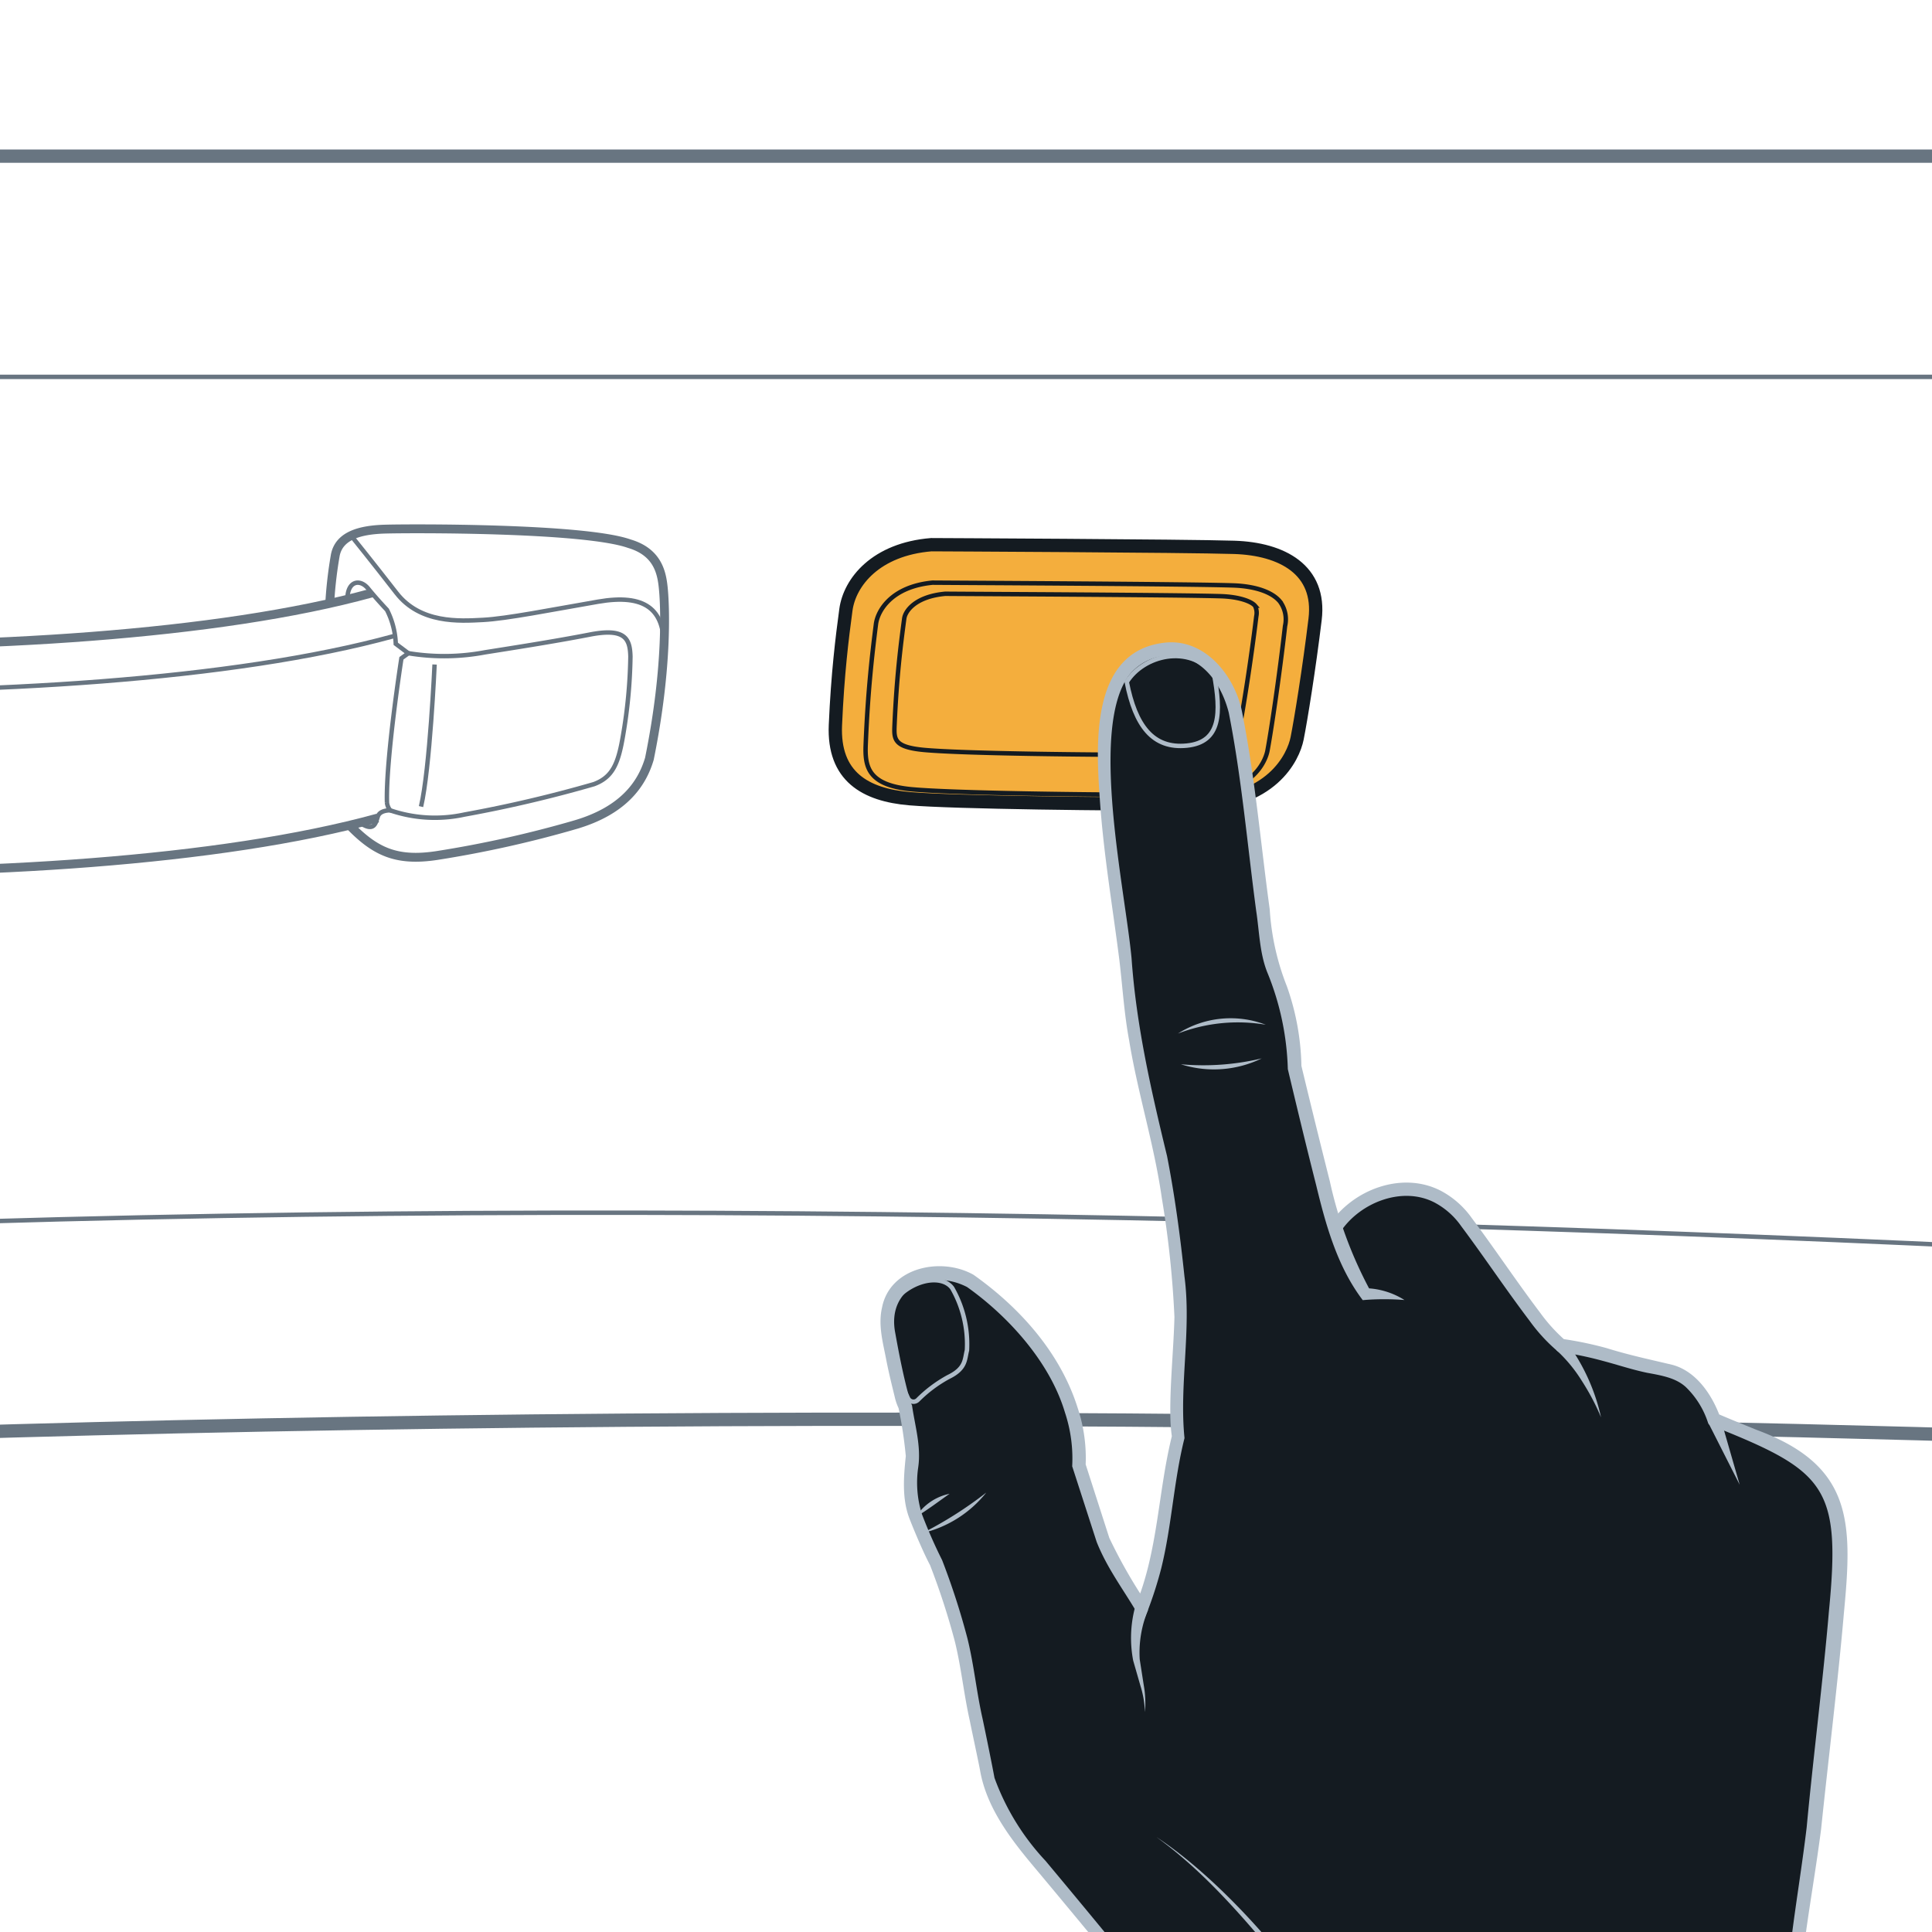 <svg xmlns="http://www.w3.org/2000/svg" width="218" height="218" viewBox="0 0 218 218"><g id="a6bd75ab-cb2c-42ec-b67f-c4d9a433e9f0" data-name="illustration"><path d="M-191.452-41.371s15.381,24.324,23.194,34.334,27.343,24.658,76.66,24.658H299.516" style="fill:none;stroke:#687581;stroke-miterlimit:10;stroke-width:1.5px"/><path d="M-228.806-41.371c48.34,69.489,52.491,83.894,157.472,83.894H301.714" style="fill:none;stroke:#687581;stroke-miterlimit:10;stroke-width:0.5px"/><path d="M-120.407,359.907c-7.324-4.639-14.16-16.6-14.892-21.24s-8.472-89.306-10.743-133.79c-1.767-34.623,16.6-34.668,75.9-40.493h0c73.585-4.048,187.685-6.727,342.8-.767" style="fill:none;stroke:#687581;stroke-miterlimit:10;stroke-width:1.5px"/><path d="M299.516,145c-143.173-9.851-418.5-18.254-510.021,21.853" style="fill:none;stroke:#687581;stroke-miterlimit:10;stroke-width:0.5px"/><path d="M37.225,67.766a47.539,47.539,0,0,1,.607-5.113c.433-2.253,2.859-2.86,5.546-2.946s22.532-.174,27.645,1.646c3.206.953,3.64,3.293,3.813,4.94s.607,8.666-1.56,19.325c-.867,2.947-3.033,5.893-8.406,7.453a125.763,125.763,0,0,1-15.6,3.467c-4.593.693-6.967-.471-9.827-3.417" style="fill:none;stroke:#687581;stroke-miterlimit:10"/><path d="M74.91,73.073c.066-4.329-2.115-6.1-7.431-5.18S57.2,69.806,54.508,69.948s-7.088.425-9.782-3.048-5.109-6.462-5.109-6.462" style="fill:none;stroke:#687581;stroke-miterlimit:10;stroke-width:0.5px"/><path d="M39.2,67.609c0-2.055,1.417-2.339,2.339-1.2s2.126,2.41,2.126,2.41a9.214,9.214,0,0,1,.993,3.828l1.417,1.063-.78.567s-1.772,11.341-1.63,16.3a1.736,1.736,0,0,0,.363.861s-1.146-.053-1.391.686-.4,1.793-1.984.738" style="fill:none;stroke:#687581;stroke-miterlimit:10;stroke-width:0.5px"/><path d="M44.026,91.435a15.626,15.626,0,0,0,8.386.475,147.349,147.349,0,0,0,14.609-3.429c2.11-.791,2.743-2.32,3.27-5.432a57.068,57.068,0,0,0,.844-8.966c-.052-1.952-.527-3.27-4.588-2.479s-9.177,1.582-11.814,2a24.808,24.808,0,0,1-8.66.1" style="fill:none;stroke:#687581;stroke-miterlimit:10;stroke-width:0.5px"/><path d="M49.036,74.98s-.527,11.761-1.529,16.033" style="fill:none;stroke:#687581;stroke-miterlimit:10;stroke-width:0.5px"/><path d="M-83.078,66.4c18.067,6.669,90.256,10.089,125.038.508" style="fill:none;stroke:#687581;stroke-miterlimit:10"/><path d="M-86.1,71.371c18.786,6.934,94.38,10.362,130.547.4" style="fill:none;stroke:#687581;stroke-miterlimit:10;stroke-width:0.5px"/><path d="M-84.375,91.809c18.524,6.838,91.346,10.315,127.009.491" style="fill:none;stroke:#687581;stroke-miterlimit:10"/><path d="M105.086,61.461s28.763.128,34.174.3,9.807,2.537,9.131,8.117-1.607,11.328-2.029,13.442-2.875,7.364-11.752,7.4-26.988-.175-31.976-.6-8.623-2.5-8.369-8.31.76-9.867,1.183-13S98.83,61.968,105.086,61.461Z" style="fill:#f4ae3d;stroke:#141b21;stroke-miterlimit:10;stroke-width:1.5px"/><path d="M133.513,89.693c-11.19,0-25.961-.209-30.589-.628-5.021-.453-5.343-2.568-5.241-5.076.243-6.008.724-10.147,1.155-13.553.194-1.538,1.759-4.24,6.382-4.691,3.356.027,28.764.142,33.933.313,2.49.084,4.418.752,5.286,1.833A3.376,3.376,0,0,1,145,70.639c-.651,5.74-1.573,11.867-1.987,14.081-.095.507-1.134,4.937-8.413,4.971Z" style="fill:none;stroke:#141b21;stroke-miterlimit:10;stroke-width:0.5px"/><path d="M132.387,85.181c-10.7,0-23.533-.171-27.928-.543-3.631-.307-3.591-1.209-3.521-2.848.231-5.308.685-8.975,1.094-12,.112-.83,1.223-2.48,4.635-2.792,2.065.023,26.141.121,31.071.275,2.095.065,3.452.585,3.869,1.071a1.832,1.832,0,0,1,.149,1.2c-.617,5.1-1.49,10.531-1.882,12.493-.025.126-.69,3.113-6.454,3.138Z" style="fill:none;stroke:#141b21;stroke-miterlimit:10;stroke-width:0.5px"/><path d="M202.71,235.924c-.123-.535-.226-1.087-.313-1.666a.06.06,0,0,0,0-.031c-1.273-8.786,1.748-21.944,2.435-29.33.741-7.871,2.639-22.357,2.782-29.446s-2.571-9.27-4.8-10.889-5.437-2.649-9.419-4.408c-1.946-5.072-4.456-5.449-7.1-5.938s-5.679-1.8-10.157-2.409c-2.346-1.773-6.036-7.7-10.742-14.024s-12.2-3.183-14.737.777c-1.17-3.84-4.565-18.113-4.565-18.113-.069-6.479-2.473-10.674-2.876-12.648s-2.337-19.483-3.52-26.164-5.219-8.6-7.867-8.421-7.049,1.574-7.191,10.649c-.152,10.067,2.144,20.531,2.7,27.633s2.857,15.206,3.667,19.069,2.389,14.932,2.219,18.683-.688,9.8-.292,12.973c0,0-1.023,4.356-1.659,9.606a40.68,40.68,0,0,1-2.437,9.59s-3.888-6.088-4.3-7.415-2.79-8.654-2.79-8.654,1.339-11.073-12.269-20.825c-3.286-1.711-8.075-1.007-9.124,2.964,2.031-3.078,5.829-3.847,7.081-2.14a12.693,12.693,0,0,1,1.662,7.023c-.264,1.034-.1,2.052-2.1,3.015a15,15,0,0,0-3.448,2.585.687.687,0,0,1-1.1-.2l-1.059-2.253-.137.032a13.015,13.015,0,0,0,.895,3.159s.859,4.656.823,5.5-.671,4.392.371,6.94c0,0,.325.82.748,1.828a35.911,35.911,0,0,0,1.537,3.351s2.768,7.091,3.427,11.65,2.16,10.921,2.4,12.512,2.288,5.755,5.727,9.651,30.2,36.645,31.725,40.128c5.736,13.182,22.467,39.25,25.317,53.215,17.684,8.09,46.263-7.284,59.713-1.571C233.939,301.918,204.714,244.623,202.71,235.924Z" style="fill:#141b21"/><path d="M107.439,145.347a12.693,12.693,0,0,1,1.662,7.023c-.264,1.034-.1,2.052-2.1,3.015a15,15,0,0,0-3.448,2.585.687.687,0,0,1-1.1-.2l-1.059-2.253-.137.032c-.247-1.108-.558-2.592-.939-4.6a7.661,7.661,0,0,1,.038-3.464C102.389,144.409,106.187,143.64,107.439,145.347Z" style="fill:#141b21"/><path d="M174.226,303.488c-1.5-5.923-4.205-11.429-6.9-16.881-5.812-11.6-12.658-22.643-18.284-34.357a24.473,24.473,0,0,0-3.51-5.708c-9.2-12.126-18.886-23.957-28.636-35.628-2.715-3.218-5.562-6.844-6.308-11.142-.1-.612-1.018-4.867-1.156-5.6-.668-2.947-.971-6.052-1.69-8.959a80.966,80.966,0,0,0-2.8-8.613c-.648-1.209-1.666-3.567-2.307-5.209-.882-2.265-.668-4.751-.428-7.1a49.237,49.237,0,0,0-.824-5.444l.165.354a6.182,6.182,0,0,1-.6-1.622c-.327-1.331-.694-2.822-.95-4.159-.363-1.919-.936-3.882-.472-5.885.891-4.559,6.683-5.736,10.311-3.7,5.237,3.7,9.837,8.838,11.782,15.085a17.879,17.879,0,0,1,.875,6.515l-.032-.324,2.709,8.423a57.62,57.62,0,0,0,4.28,7.483l-1.305.114c2.523-6.068,2.517-12.751,4.08-19.077-.491-3.281.2-9.294.293-13.455a112.342,112.342,0,0,0-1.428-13.442c-.854-6.014-2.707-11.783-3.687-17.785-.557-2.98-.742-6.065-1.1-9.056-.758-5.982-1.788-11.989-2.2-18.082-.441-6.326-1.086-16.879,7.442-17.73,4.392-.414,7.64,3.619,8.539,7.513,1.518,7.489,2.152,15.057,3.187,22.6a28.25,28.25,0,0,0,1.937,8.677,28.469,28.469,0,0,1,1.638,8.975q1.569,6.534,3.213,13.049a47.019,47.019,0,0,0,4.577,12.347l-.574-.31a8.644,8.644,0,0,1,4.411,1.334,28.638,28.638,0,0,0-4.383-.013l-.327.027-.247-.337c-2.7-3.723-3.955-8.288-5.01-12.652-1.106-4.354-2.156-8.714-3.194-13.08a30.907,30.907,0,0,0-2.337-10.965c-.851-2.178-.878-4.587-1.228-6.861-1-7.459-1.643-15.048-3.1-22.4-.681-2.676-2.3-5.37-5.007-6.221a5.93,5.93,0,0,0-6.305,2.085c-4.4,6.111-.382,24.083.348,31.884.533,7.583,2.212,14.906,4,22.281.88,4.5,1.484,9.008,1.963,13.567.808,6.023-.6,12.3.009,18.267-1.213,4.806-1.43,9.843-2.616,14.654a44.419,44.419,0,0,1-2.058,6.117l-.777-1.222c-1.56-2.611-3.332-4.978-4.463-7.839l-2.716-8.395-.044-.136a16.444,16.444,0,0,0-.816-6.068c-1.724-5.794-6.528-10.957-11.05-14.16-4.1-2.107-9.086.092-8.1,5.177.437,2.439.941,5.027,1.62,7.429.05.126.11.36.169.476-.012-.008.05.07-.061-.083l.165.354c.327,2.3,1.045,4.609.7,6.986a11.9,11.9,0,0,0,.416,5.286,55.834,55.834,0,0,0,2.281,5.192,82.491,82.491,0,0,1,2.855,8.827c.745,3.018,1.018,6.018,1.7,9.027.3,1.39,1.1,5.325,1.354,6.716a27.281,27.281,0,0,0,5.767,9.37c9.8,11.751,19.437,23.556,28.666,35.743a25.712,25.712,0,0,1,3.643,5.954c5.584,11.675,12.292,22.831,17.737,34.6,2.537,5.543,5.046,11.207,6.2,17.222Z" style="fill:#aebbc7"/><path d="M130.47,207.276c8.833,5.767,21.5,20.481,23.923,30.832-.268-.781-.475-1.581-.791-2.34a61.574,61.574,0,0,0-9.244-14.519c-4.181-5.047-8.551-10.112-13.888-13.973Z" style="fill:#aebbc7"/><path d="M129.552,181.636a12.526,12.526,0,0,0-.95,5.6l.461,2.953a11.2,11.2,0,0,1,.125,3,11,11,0,0,0-.492-2.925l-.83-2.884a13.485,13.485,0,0,1,.253-6.184l1.433.441Z" style="fill:#aebbc7"/><path d="M103.348,171.152a5.934,5.934,0,0,1,3.8-2.6c-1.127.786-2.608,1.913-3.8,2.6Z" style="fill:#aebbc7"/><path d="M104.1,172.983a44.317,44.317,0,0,0,7.188-4.567,13.029,13.029,0,0,1-7.188,4.567Z" style="fill:#aebbc7"/><path d="M101.4,155.517l1.056,2.251a.685.685,0,0,0,1.1.2A15.044,15.044,0,0,1,107,155.385c2-.966,1.84-1.981,2.107-3.015a12.755,12.755,0,0,0-1.662-7.025c-1.325-1.8-5.481-.845-7.4,2.674" style="fill:none;stroke:#aebbc7;stroke-miterlimit:10;stroke-width:0.5px"/><path d="M150.024,138.154c2.621-3.936,8.178-6.038,12.536-3.8a10.042,10.042,0,0,1,3.52,3.1c2.632,3.518,5.058,7.174,7.7,10.661a18.841,18.841,0,0,0,2.806,3.1l-.351-.145a40.227,40.227,0,0,1,5.06,1.05c2.557.795,4.839,1.269,7.409,1.883,2.738.735,4.506,3.448,5.389,5.885l-.4-.417c1.483.648,2.991,1.246,4.512,1.87,10.883,4.013,10.834,10.426,9.856,20.652-.647,7.542-1.791,16.834-2.573,24.391-1.035,8.054-2.8,16.149-2.679,24.219-.043,6.546,3.366,12.351,5.824,18.259,2.676,5.951,5.475,11.852,8.283,17.748,4.9,10.423,11.979,24.828,17.017,35.311-9.182-17.324-18.143-34.768-26.425-52.546-2.6-6-6.118-11.989-6.119-18.731-.191-8.311,1.5-16.323,2.47-24.451.7-7.55,1.872-16.827,2.507-24.344,1.389-14.174-.372-15.875-13.28-21.006l-.276-.124-.121-.294a9.755,9.755,0,0,0-2.488-3.934c-1.121-1.008-2.643-1.279-4.354-1.591-1.731-.362-3.328-.906-4.946-1.331a38.706,38.706,0,0,0-5.081-1.042,19.253,19.253,0,0,1-3.232-3.5c-2.662-3.506-5.094-7.171-7.72-10.682a8.552,8.552,0,0,0-3-2.657c-3.646-1.89-8.417.013-10.592,3.276l-1.263-.81Z" style="fill:#aebbc7"/><path d="M176.668,151.278a22.376,22.376,0,0,1,3.988,8.645,26.282,26.282,0,0,0-2.174-4.118,16.313,16.313,0,0,0-2.876-3.468l1.062-1.059Z" style="fill:#aebbc7"/><polygon points="194.091 159.866 196.3 167.532 192.704 160.437 194.091 159.866 194.091 159.866" style="fill:#aebbc7"/><path d="M127.141,76.949c1.889-3.02,6.993-4.291,9.846-.9.808,4.378.782,7.692-3.064,8.083S128.1,81.88,127.141,76.949Z" style="fill:none;stroke:#aebbc7;stroke-miterlimit:10;stroke-width:0.5px"/><path d="M132.915,116.624a11.094,11.094,0,0,1,9.912-.995,18.757,18.757,0,0,0-9.912.995Z" style="fill:#aebbc7"/><path d="M133.245,120.088a28.363,28.363,0,0,0,9.122-.662,12.311,12.311,0,0,1-9.122.662Z" style="fill:#aebbc7"/></g></svg>

